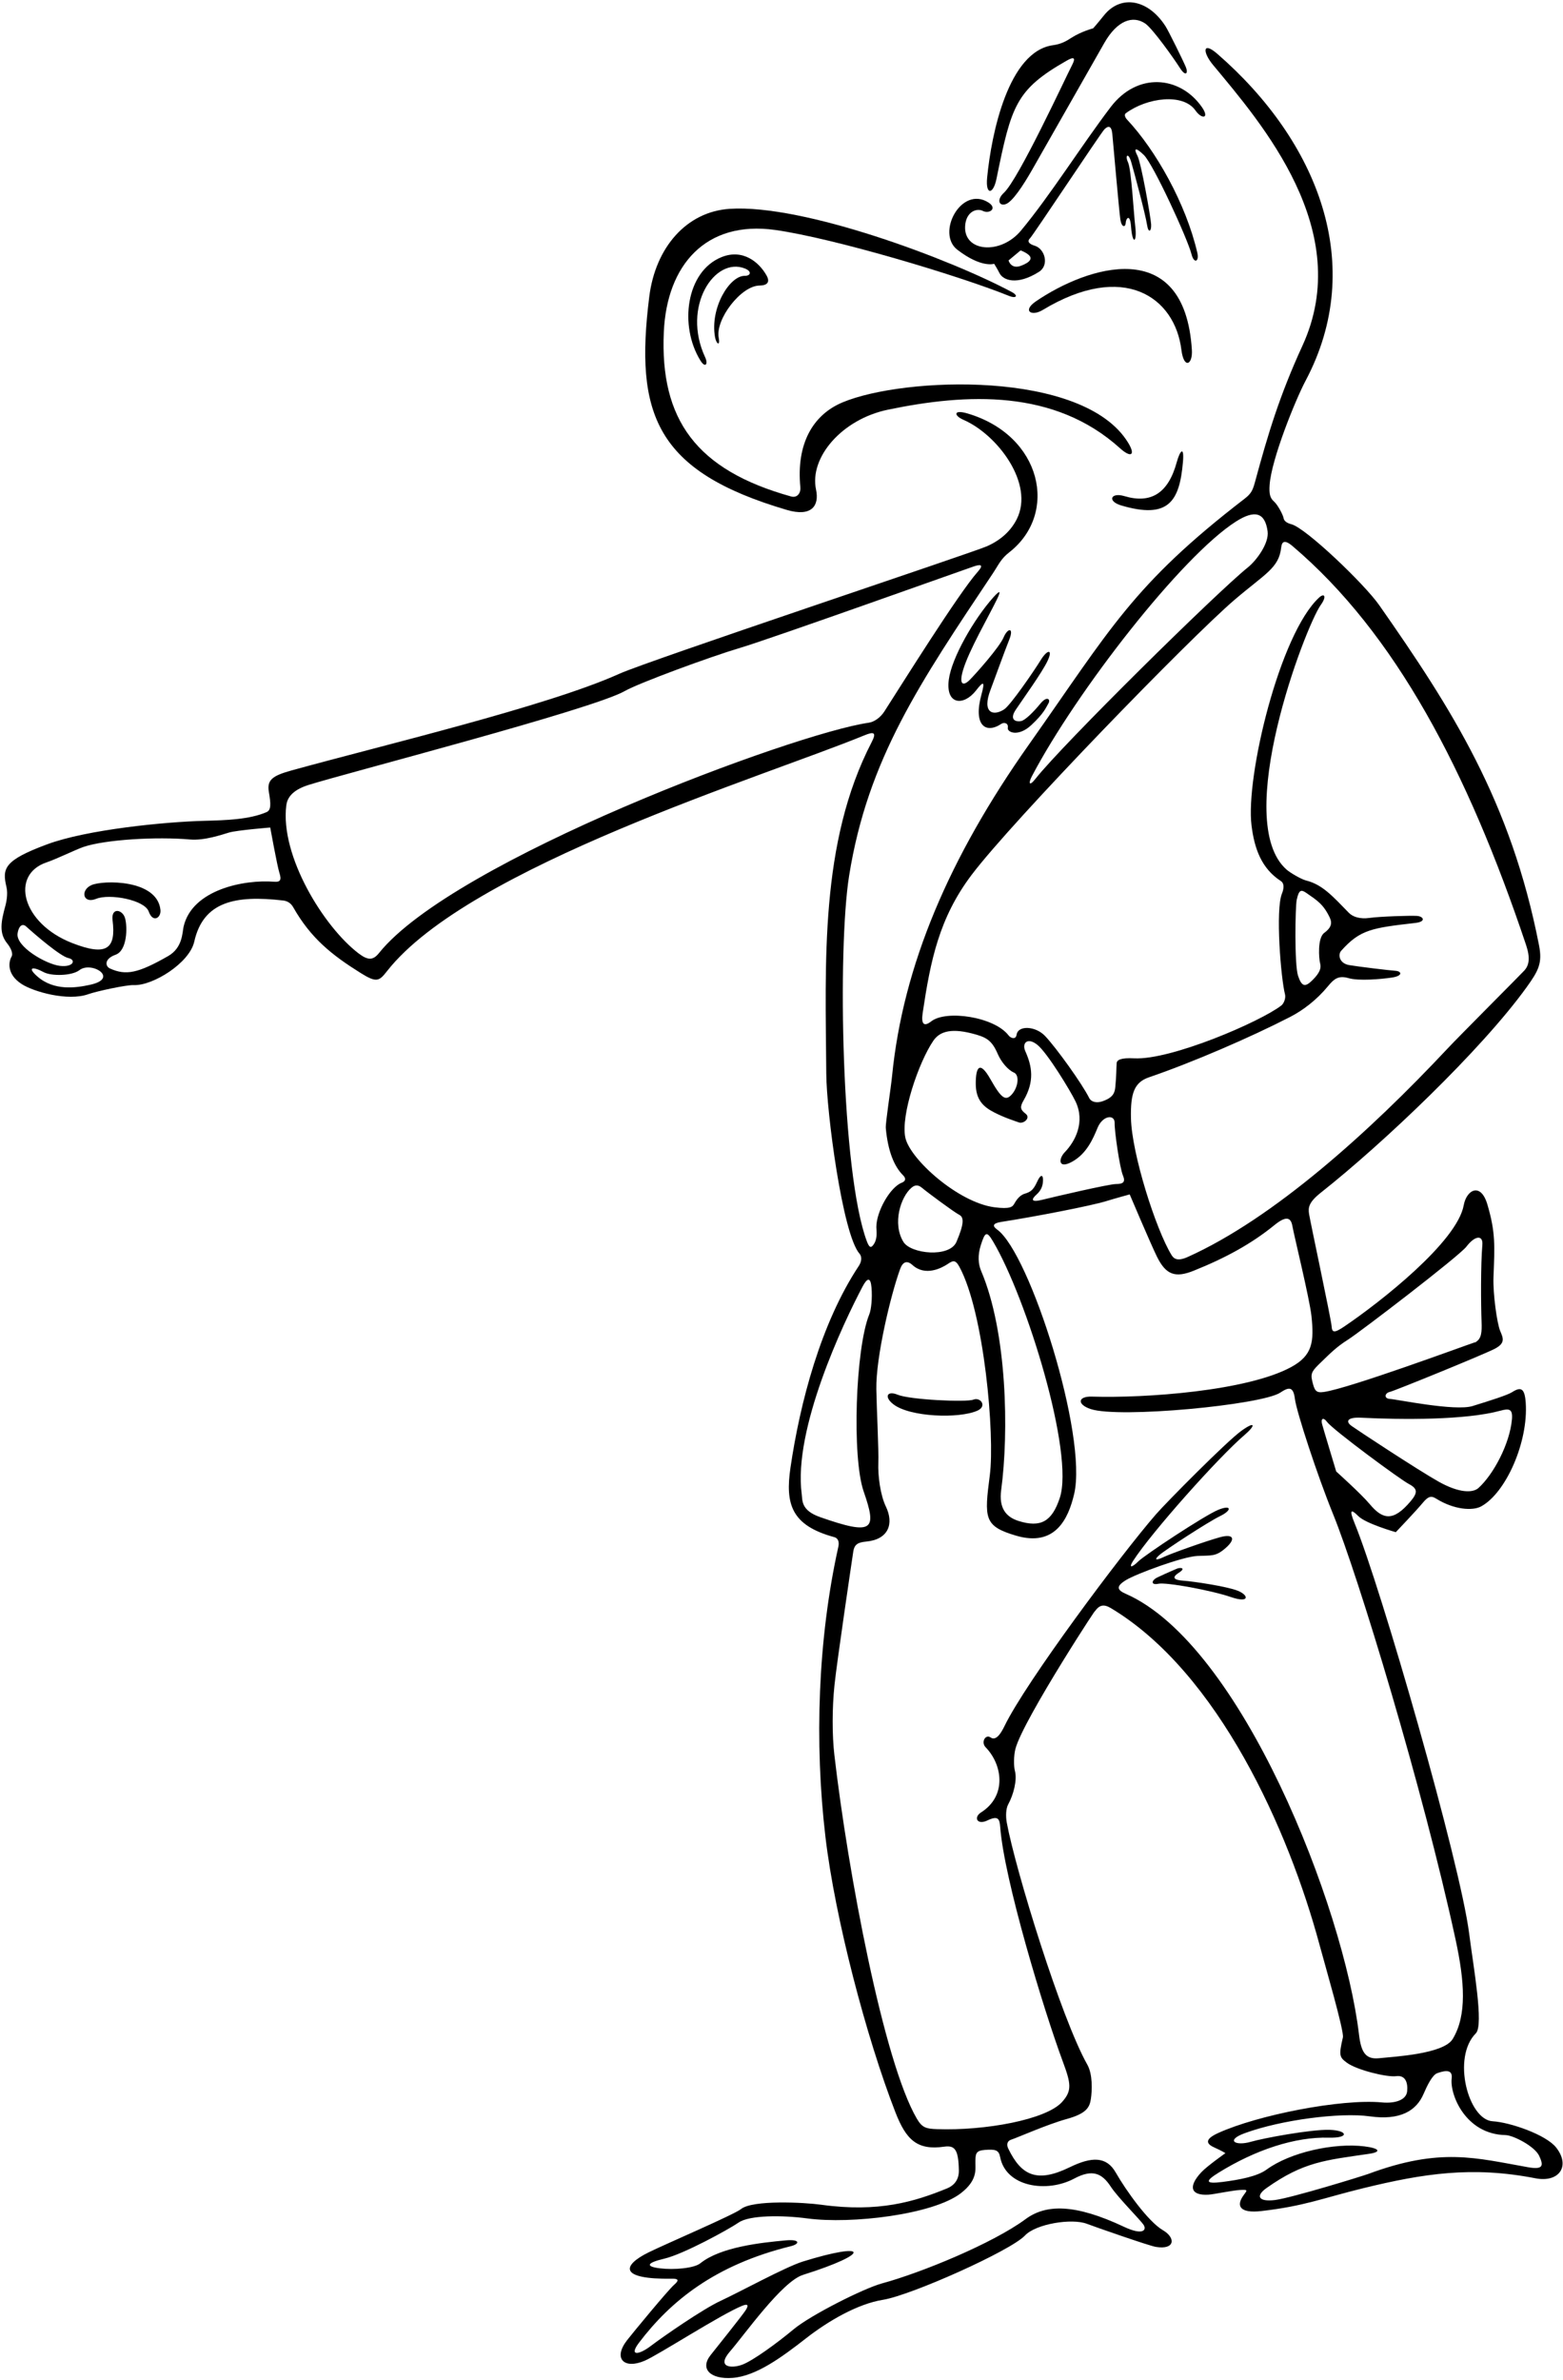<?xml version="1.0" encoding="UTF-8"?>
<svg xmlns="http://www.w3.org/2000/svg" xmlns:xlink="http://www.w3.org/1999/xlink" width="467pt" height="711pt" viewBox="0 0 467 711" version="1.1">
<g id="surface1">
<path style=" stroke:none;fill-rule:nonzero;fill:rgb(0%,0%,0%);fill-opacity:1;" d="M 297.738 53.398 C 302.191 31.531 303.461 26.816 318.738 18.102 C 320.836 16.902 321.488 17.176 320.34 19.398 C 318.219 23.504 304.328 53.562 299.938 57.602 C 297.762 59.602 298.438 61.625 300.438 61 C 302.438 60.375 305.664 55.477 308.34 50.801 C 311.012 46.125 328.137 16 329.988 12.773 C 333.84 6.062 338.465 4.551 342.137 7 C 344.387 8.5 350.789 17.551 352.539 20.301 C 354.289 23.051 355.078 21.898 354.305 20.023 C 353.527 18.148 349.137 9.238 348.238 7.84 C 343 -0.309 334.84 -1.652 329.84 4.602 C 327.84 7.102 326.613 8.465 326.613 8.465 C 326.613 8.465 323.039 9.398 320.07 11.324 C 318.473 12.359 317.012 13.176 314.637 13.5 C 301.289 15.328 296.207 39.918 294.938 53.102 C 294.43 58.398 296.77 58.16 297.738 53.398 "/>
<path style=" stroke:none;fill-rule:nonzero;fill:rgb(0%,0%,0%);fill-opacity:1;" d="M 464.938 641.5 C 461.91 637.676 451.184 633.977 445.98 633.672 C 438.711 633.246 433.727 614.637 440.961 607.398 C 443.402 604.957 440.199 587.379 438.969 577.652 C 436.285 556.383 412.551 474.004 404.73 455.016 C 403.07 450.98 403.613 450.648 405.84 452.898 C 408.062 455.148 417.039 457.699 417.039 457.699 C 417.039 457.699 423.188 451.25 425.039 449 C 426.887 446.75 427.758 446.844 429.137 447.699 C 434.488 451.023 440.023 451.371 442.539 450 C 449.973 445.945 456.676 430.703 455.863 419.023 C 455.551 414.566 454.379 414.223 451.738 415.898 C 450.363 416.773 445.238 418.391 439.988 420.016 C 434.738 421.641 417.289 418 415.34 417.898 C 413.387 417.801 413.742 416.133 415.238 415.801 C 416.734 415.465 443.496 404.555 446.637 402.898 C 449.777 401.242 449.188 399.801 448.238 397.602 C 447.289 395.398 446.039 386.398 446.227 381.527 C 446.586 372.211 446.898 368.207 444.395 359.766 C 442.414 353.082 438.172 355.414 437.34 360.023 C 435.363 370.988 412.371 388.996 401.738 396.199 C 398.637 398.301 397.984 398.145 397.859 396.145 C 397.734 394.145 391.539 365.199 391.137 362.699 C 390.82 360.715 390.988 359.16 394.738 356.199 C 413.172 341.637 442.648 313.637 456.137 294.898 C 459.738 289.898 460.867 287.672 459.84 282.398 C 451.414 239.266 433.719 211.711 412.094 180.785 C 407.672 174.461 390.145 157.699 385.84 156.602 C 384.664 156.301 383.664 155.723 383.512 154.77 C 383.359 153.816 381.762 150.773 380.613 149.773 C 379.465 148.773 379.16 147.523 379.34 144.898 C 379.859 137.176 387.094 119.371 390.09 113.727 C 408.395 79.254 393.887 42.316 363.738 16.102 C 359.242 12.191 359.27 15.582 362.438 19.398 C 376.863 36.773 404.922 68.934 389.137 103.301 C 382.316 118.152 378.867 129.648 375.137 143.398 C 374.34 146.352 374.012 147.324 371.84 149 C 338.344 174.797 331.746 187.961 307.438 222.398 C 283.613 256.148 269.828 288.367 266.539 321.402 C 266.156 325.273 264.531 335.504 264.664 337 C 265.277 343.816 267.145 348.434 269.84 351.102 C 270.719 351.969 270.664 352.824 269.438 353.301 C 265.914 354.668 261.84 361.957 261.84 366.539 C 261.84 367.562 262.234 369.73 261.234 371.43 C 260.234 373.129 259.68 372.617 258.988 370.773 C 251.363 350.398 250.219 283.531 253.691 261.68 C 259.258 226.672 274.992 203.77 296.637 171.301 C 298.395 168.664 299.016 166.965 301.539 165 C 316.387 153.426 311.355 130.062 289.039 123.5 C 284.789 122.25 284.965 124.148 287.84 125.398 C 298.02 129.828 309.117 144.488 303.801 155.07 C 302.172 158.305 299.34 161.223 294.84 163.199 C 290.336 165.18 193.863 197.297 184.988 201.297 C 163.473 210.996 113.98 222.711 87.113 230.148 C 81.367 231.742 79.711 232.977 80.336 236.602 C 80.961 240.227 81.016 242 79.637 242.602 C 74.531 244.82 67.371 245.035 61.039 245.199 C 49.035 245.508 25.914 247.84 14.137 252.199 C 1.066 257.039 0.633 259.449 1.938 265 C 2.438 267.125 1.82 269.805 1.621 270.527 C 0.285 275.367 -0.332 278.758 2.137 281.801 C 3.164 283.062 4.023 284.809 3.438 285.801 C 2.707 287.039 1.727 290.922 6.539 294 C 10.078 296.266 20.223 299.152 26.336 297 C 29.039 296.051 37.867 294.172 39.988 294.266 C 45.633 294.516 56.609 287.688 58.039 281.301 C 60.715 269.34 70.234 267.332 84.613 269.004 C 85.688 269.129 86.824 269.633 87.613 271.023 C 92.863 280.273 99.152 285.285 107.738 290.648 C 112.527 293.645 113.266 293.125 115.637 290.102 C 140.105 258.883 228.531 231.902 258.223 219.676 C 261.129 218.48 261.965 218.758 260.438 221.699 C 244.863 251.773 246.648 287.664 246.879 320.773 C 246.953 332.105 251.711 368.688 256.809 374.512 C 257.684 375.512 257.316 377.074 256.637 378.102 C 245.238 395.273 239.023 419.078 236.184 438.402 C 234.586 449.277 236.41 455.672 249.242 459.172 C 250.617 459.547 250.738 460.898 250.488 462.023 C 244.359 489.605 243.305 520.586 246.637 548.801 C 249.492 572.965 258.844 608.664 267.539 631 C 270.75 639.254 274.059 642.41 282.113 641.262 C 285.297 640.805 286.387 642.109 286.492 648.406 C 286.539 651.277 284.887 652.934 283.062 653.684 C 273.285 657.703 262.504 660.973 245.34 658.602 C 240.141 657.883 224.867 657.129 221.422 659.887 C 219.285 661.594 198.812 670.352 193.738 672.863 C 185.812 676.785 184.926 680.938 200.738 680.699 C 202.414 680.676 203.188 681 201.438 682.5 C 199.688 684 188.965 697 187.34 699.102 C 183.098 704.578 186.461 707.848 192.637 705.199 C 196.785 703.422 215.34 691.398 221.738 688.801 C 223.48 688.094 223.789 688.602 222.738 690.199 C 221.688 691.801 213.809 701.648 212.336 703.5 C 209.004 707.676 212.305 710.809 218.836 710.332 C 225.887 709.82 233.535 704.203 240.84 698.5 C 247.426 693.355 256.211 688.219 263.84 687 C 272.188 685.664 301.953 672.367 306.238 667.801 C 309.512 664.305 320.254 662.586 324.738 664.301 C 327.289 665.273 343.34 670.871 345.34 671.199 C 351.113 672.148 351.348 668.477 347.438 666.199 C 343.051 663.648 336.402 654.297 333.355 648.969 C 330.59 644.125 326.188 644.211 319.637 647.398 C 309.938 652.125 305.188 650.027 301.238 641.801 C 300.645 640.562 301.031 639.535 302.039 639.199 C 304.289 638.449 312.863 634.613 318.738 632.988 C 324.613 631.363 325.562 629.523 325.938 627 C 326.312 624.477 326.504 619.645 324.879 616.77 C 317.078 602.973 303.402 558.551 300.809 544.461 C 300.457 542.562 300.539 540.273 301.238 539 C 302.809 536.137 303.973 531.699 303.238 529 C 302.863 527.625 302.867 524.422 303.395 522.422 C 305.715 513.574 330.387 475.984 326.84 481.801 C 328.363 479.301 329.812 479.125 331.938 480.398 C 364.094 499.695 385.07 546.855 394.238 580.898 C 395.812 586.75 401.66 606.773 401.238 608.602 C 399.973 614.043 400.199 614.527 402.414 616.176 C 405.34 618.348 414.387 620.574 417.137 620.199 C 419.887 619.824 420.688 622.074 420.438 624.699 C 420.188 627.324 416.863 628.414 412.863 628.039 C 400.73 626.902 375.738 631.816 363.938 637.199 C 359.602 639.176 360.613 640.523 362.863 641.523 C 365.113 642.523 366.137 643.199 366.137 643.199 C 366.137 643.199 360.637 647.074 358.938 648.898 C 354.781 653.363 355.938 655.895 361.039 655.602 C 362.762 655.5 367.938 654.352 370.488 654.203 C 373.039 654.051 372.652 654.258 371.539 655.801 C 369.242 658.98 370.461 661.234 376.863 660.496 C 389.879 658.992 395.23 656.617 407.387 653.648 C 425.285 649.281 439.863 647.023 458.738 650.699 C 465.875 652.09 469.312 647.027 464.938 641.5 Z M 5.262 278.773 C 5.738 276.023 7.004 276.039 7.738 276.699 C 10.656 279.328 18.062 285.699 20.438 286.199 C 22.812 286.699 21.988 289.023 17.863 288.523 C 13.738 288.023 4.574 282.746 5.262 278.773 Z M 26.836 294.199 C 22.867 295.047 16.199 296.141 11.113 291.648 C 8.016 288.918 9.793 288.641 13.039 290.398 C 15.324 291.641 21.488 291.551 23.738 289.801 C 27.332 287.004 35.852 292.281 26.836 294.199 Z M 81.938 263.398 C 72.898 262.676 57.43 265.758 54.863 276.773 C 54.453 278.535 54.613 283.102 50.238 285.602 C 41.223 290.754 37.621 291.473 32.836 289.301 C 31.461 288.676 31.039 286.449 34.539 285.199 C 38.039 283.949 38.113 276.898 37.363 274.273 C 36.613 271.648 33.145 270.957 33.633 274.891 C 34.68 283.352 32.027 285.805 21.539 281.699 C 6.449 275.797 2.988 261.273 13.938 257.602 C 16.859 256.621 22.766 253.738 24.938 253 C 31.488 250.773 46.895 249.902 56.738 250.773 C 61.078 251.16 66.297 249.324 68.438 248.699 C 70.836 248 80.738 247.199 80.738 247.199 C 80.738 247.199 82.836 258.75 83.488 260.773 C 84.137 262.801 83.816 263.551 81.938 263.398 Z M 259.539 215.898 C 237.246 219.086 135.504 256.949 113.238 284.699 C 111.512 286.852 110.016 286.992 107.137 284.801 C 96.727 276.875 83.652 255.668 85.539 240.602 C 85.789 238.602 87.012 236.125 92.137 234.5 C 103.211 230.988 177.078 211.945 186.738 206.398 C 190.789 204.074 211.988 196.25 221.238 193.5 C 230.488 190.75 288.859 169.891 291.113 169.148 C 293.363 168.41 293.789 168.949 292.137 170.801 C 286.422 177.211 269.363 204.555 264.238 212.523 C 263.113 214.273 261.289 215.648 259.539 215.898 Z M 421.438 448.5 C 416.309 454.562 413.168 454.016 409.238 449.301 C 406.738 446.301 399.238 439.566 399.238 439.566 C 399.238 439.566 395.469 427.09 395.023 425.445 C 394.578 423.801 395.34 423.199 396.539 424.801 C 398.32 427.176 418.27 441.898 420.938 443.301 C 423.605 444.699 423.637 445.898 421.438 448.5 Z M 448.34 421.398 C 450.902 420.699 452.039 420.836 451.738 424.066 C 451.059 431.402 446.176 440.508 441.738 444.5 C 440.07 446 436.004 446.066 429.84 442.602 C 423.672 439.133 405.812 427.379 403.848 425.977 C 401.879 424.578 402.637 423.301 406.637 423.5 C 419.047 424.121 437.914 424.242 448.34 421.398 Z M 394.738 406.898 C 397.305 404.434 399.238 402.398 402.738 400.199 C 406.238 398 435.957 375.254 438.137 372.398 C 440.738 369 443.164 368.848 442.902 371.898 C 442.402 377.734 442.457 389.465 442.668 394.844 C 442.785 397.844 442.664 399.934 440.906 400.898 C 441.348 400.754 441.27 400.801 440.539 401.102 C 440.676 401.043 440.781 400.969 440.906 400.898 C 437.512 402.02 403.246 414.711 395.531 415.82 C 393.137 416.164 392.738 415.398 392.039 412.398 C 391.508 410.129 392.172 409.367 394.738 406.898 Z M 308.297 231.91 C 321.652 206.469 353.098 166.109 369.266 155.805 C 374.965 152.172 377.969 153.113 378.738 158.699 C 379.238 162.324 375.34 167.5 372.84 169.5 C 363.656 176.844 317.543 222.305 309.34 232.699 C 307.465 235.074 307.246 233.91 308.297 231.91 Z M 275.68 302.602 C 278.004 287.008 280.566 274.219 290.34 261.301 C 302.621 245.055 355.641 190.484 368.84 179.199 C 378.035 171.336 382.125 169.734 382.805 163.527 C 382.988 161.863 383.73 161.047 386.168 163.113 C 416.863 189.148 438.508 230.246 455.938 282.199 C 457.238 286.074 456.926 288.312 455.426 289.938 C 453.926 291.562 436.164 309.324 432.438 313.301 C 409.164 338.133 380.496 363.977 354.867 375.492 C 351.738 376.898 350.688 375.98 350.02 374.883 C 345.34 367.234 338.137 344.613 337.914 334.02 C 337.758 326.566 338.887 323.316 343.34 321.801 C 356.238 317.398 373.719 309.836 385.438 303.801 C 389.27 301.828 393.336 298.789 396.852 294.52 C 398.602 292.395 399.938 291.324 402.938 292.199 C 405.938 293.074 412.488 292.523 415.863 292.023 C 419.238 291.523 418.812 290.125 416.938 290 C 415.062 289.875 406.137 288.801 403.137 288.301 C 400.137 287.801 399.711 285.164 400.711 284.039 C 406.41 277.629 409.988 277.195 422.938 275.699 C 426.188 275.324 425.34 273.727 423.34 273.602 C 421.34 273.477 412.215 273.773 409.238 274.199 C 406.262 274.625 404.148 273.84 403.039 272.699 C 398.113 267.648 395.102 264.242 390.238 263.023 C 388.738 262.648 385.438 260.676 384.438 259.801 C 367.906 245.336 389.961 187.246 394.637 180.699 C 396.512 178.074 395.664 177.102 394.137 178.5 C 382.371 189.301 372.113 232.023 373.938 246.602 C 374.797 253.465 376.863 259.398 382.703 263.195 C 383.926 263.992 383.465 265.875 383.039 266.898 C 381.023 271.754 382.723 292.371 383.938 297.016 C 384.234 298.168 383.605 299.77 382.832 300.371 C 376.578 305.211 349.883 316.727 338.863 316.148 C 334.863 315.941 333.703 316.633 333.637 317.602 C 333.512 319.477 333.59 321.023 333.238 324.699 C 333.074 326.43 332.602 327.895 329.34 329 C 327.715 329.551 326.062 329.25 325.438 328 C 323.289 323.703 315.695 313.133 312.285 309.508 C 309.426 306.469 304.184 306.207 303.738 309.102 C 303.488 310.727 301.922 310.059 301.371 309.336 C 297.121 303.73 282.691 301.605 278.238 305.102 C 276.062 306.812 275.18 305.945 275.68 302.602 Z M 394.438 287.801 C 394.84 289.25 394.258 290.699 392.137 292.801 C 390.02 294.902 388.965 294.875 387.84 291.5 C 386.715 288.125 387.008 270.785 387.438 268.801 C 388.094 265.762 388.738 265.648 390.363 266.773 C 393.598 269.016 395.406 270.129 397.301 274.086 C 398.152 275.863 397.664 277.199 395.637 278.699 C 393.613 280.199 394.039 286.352 394.438 287.801 Z M 278.863 310.898 C 280.488 308.523 283.465 306.949 290.34 308.699 C 294.695 309.809 296.301 310.648 298.137 314.898 C 299.156 317.258 301.188 319.648 302.938 320.398 C 304.688 321.148 304.215 324.773 302.34 326.898 C 300.465 329.023 299.188 328.148 295.938 322.398 C 292.688 316.648 291.539 318.824 291.539 323.699 C 291.539 328.574 293.84 330.648 296.988 332.273 C 300.137 333.898 303.062 334.801 304.438 335.301 C 305.812 335.801 308.062 333.949 306.438 332.699 C 304.812 331.449 304.688 330.676 305.84 328.699 C 309.164 322.988 308.371 318.535 306.34 314 C 305.262 311.602 306.988 309.711 309.988 312.148 C 312.984 314.59 319.84 325.875 321.34 329 C 324.297 335.168 321.277 340.941 318.137 344.199 C 316.18 346.234 316.156 349.352 320.363 347.016 C 324.664 344.625 326.547 340.266 327.938 336.898 C 329.5 333.129 333.125 332.801 333.039 335.5 C 332.965 337.754 334.531 348.828 335.539 351.199 C 336.363 353.148 335.512 353.699 333.438 353.699 C 331.363 353.699 314.938 357.523 311.438 358.398 C 307.938 359.273 308.098 358.262 309.723 356.812 C 311.348 355.363 311.637 353.773 311.637 352.398 C 311.637 351.023 310.988 350.551 309.84 353.102 C 308.688 355.648 307.762 356.102 306.137 356.602 C 304.512 357.102 303.539 358.727 303.039 359.602 C 302.539 360.477 301.887 361.262 297.109 360.637 C 286.297 359.223 271.879 346.273 270.5 339.836 C 269.07 333.168 274.492 317.289 278.863 310.898 Z M 293.141 379.641 C 292.266 377.59 292.098 374.969 293.039 372 C 294.34 367.898 294.828 367.695 296.684 370.812 C 306.738 387.734 321.066 434.207 316.637 447.5 C 314.301 454.512 310.973 456.426 304.355 454.355 C 300.633 453.195 298.402 450.566 299.137 445.102 C 301.445 427.902 300.941 397.941 293.141 379.641 Z M 272.34 354.801 C 273.137 354.125 274.137 353.699 275.438 354.801 C 277.004 356.125 285.113 362.148 286.613 362.898 C 288.113 363.648 287.988 365.773 285.781 370.965 C 283.734 375.785 272.137 374.574 269.938 371 C 266.543 365.484 269.133 357.508 272.34 354.801 Z M 245.039 453.199 C 239.262 451.176 239.789 448.176 239.539 446.301 C 236.957 426.953 251.961 395.215 257.738 384.301 C 259.117 381.695 260.117 381.395 260.395 384.645 C 260.668 387.895 260.289 391.25 259.738 392.602 C 255.57 402.832 254.531 435.367 258.039 445.5 C 262.008 456.965 261.137 458.844 245.039 453.199 Z M 320.938 650.801 C 326.426 647.867 329.27 649.199 331.902 653.234 C 334.039 656.5 340.871 663.266 341.738 664.699 C 342.605 666.133 341.527 667.875 335.863 665.211 C 321.078 658.254 312.5 658.422 306.438 662.898 C 296.617 670.152 275.246 678.926 263.539 682.102 C 258.004 683.602 242.137 691.633 237.137 695.801 C 232.137 699.969 224.902 705.234 221.738 706.398 C 218.57 707.566 213.938 707.234 218.137 702.398 C 222.34 697.566 233.633 681.543 239.902 679.566 C 260.75 672.992 259.418 669.504 239.871 675.578 C 234.676 677.191 220.637 684.867 215.34 687.301 C 210.039 689.734 197.938 698.133 194.438 700.801 C 190.938 703.469 187.77 703.969 190.938 699.801 C 200.395 687.355 213.613 676.59 236.238 671 C 239.07 670.301 239.102 668.855 234.734 669.258 C 227.344 669.934 215.309 671.223 209.238 676.102 C 207.371 677.602 201.352 678.102 197.184 677.602 C 193.02 677.102 192.871 676.031 198.539 674.699 C 204.203 673.367 217.57 666.066 220.738 663.898 C 223.902 661.734 233.504 661.668 241.238 662.699 C 254.367 664.453 278.73 661.555 287.039 655.199 C 292.004 651.398 291.438 648.199 291.438 646.199 C 291.438 643.426 291.434 642.449 294.238 642.234 C 297.398 641.992 298.418 642.234 298.824 644.348 C 300.555 653.375 312.863 655.113 320.938 650.801 Z M 412.027 614.84 C 407.922 615.27 406.652 612.895 406.039 607.699 C 401.531 569.773 370.887 491.215 336.34 476.102 C 333.672 474.934 333.438 473.836 336.438 472 C 339.438 470.164 353.34 465 357.738 464.801 C 362.137 464.602 363.238 465.023 366.238 462.398 C 369.238 459.773 368.664 458.074 364.539 459.199 C 360.414 460.324 349.949 464.035 347.738 465.102 C 345.523 466.164 344.59 466.102 346.438 464.5 C 348.289 462.898 360.887 454.676 364.539 452.898 C 368.188 451.125 367.988 449.398 363.988 451.023 C 359.988 452.648 342.09 464.477 340.137 466.398 C 338.188 468.324 337.137 468.477 338.539 466.301 C 344.062 457.715 364.219 435.164 371.863 428.648 C 375.09 425.898 375.312 424.273 370.938 427.398 C 366.562 430.523 348.488 448.801 345.438 452.301 C 334.969 464.312 306.488 502.484 300.137 515.602 C 298.988 517.977 297.539 520.102 295.988 519.023 C 294.438 517.949 293.027 520.438 294.496 521.957 C 299.59 527.219 300.84 536.516 293.137 541.398 C 290.812 542.875 291.914 545.301 295.039 543.801 C 298.164 542.301 298.664 543.301 298.84 545.699 C 299.98 561.367 311.867 600.527 317.539 615.801 C 319.988 622.398 320.367 624.527 317.34 627.898 C 312.555 633.227 294.238 636.523 279.988 636.023 C 276.738 635.91 275.539 635.637 273.938 632.898 C 264.02 615.977 253.352 559.293 249.301 524.273 C 248.613 518.34 248.609 510.281 249.336 503.336 C 250.059 496.383 254.602 465.727 254.949 463.473 C 255.297 461.219 256.488 460.727 258.84 460.5 C 265.512 459.859 267.145 455.145 264.676 450.023 C 263.051 446.648 262.281 440.906 262.43 437.031 C 262.582 433.156 261.934 420.977 261.836 415 C 261.672 405.453 266.137 386.801 268.938 379.102 C 269.727 376.93 270.973 376.398 272.637 377.898 C 276.484 381.363 281.348 378.793 283.137 377.602 C 284.637 376.602 285.414 376.152 286.637 378.398 C 294.066 392.039 297.285 428.758 295.738 440.699 C 294.07 453.566 293.949 455.891 303.57 458.734 C 315.18 462.164 319.168 453.859 320.938 446.301 C 325.023 428.84 307.684 374.328 297.938 367.301 C 296.504 366.266 296.465 365.43 299.238 365 C 309.094 363.473 325.977 360.211 330.539 358.801 C 333.34 357.934 337.539 356.801 337.539 356.801 C 337.539 356.801 343.848 371.68 345.66 375.355 C 348.352 380.824 351.113 381.812 356.637 379.602 C 366.297 375.734 374.039 371.457 380.738 366 C 383.973 363.367 385.637 363.367 386.137 366.199 C 386.637 369.031 391.305 388.066 391.84 393.102 C 392.652 400.805 392.223 404.895 385.738 408.398 C 372.551 415.527 342.156 417.703 326.238 417.199 C 322.039 417.066 321.699 419.516 325.863 420.914 C 334.344 423.762 376.992 419.695 382.539 416 C 385.039 414.336 386.426 414.066 386.895 417.863 C 387.359 421.664 393.539 440.602 398.34 452.398 C 405.754 470.629 425.082 534.039 434.891 579.34 C 437.621 591.945 438.328 602.035 434.039 609.102 C 431.305 613.602 416.492 614.371 412.027 614.84 Z M 456.539 647.398 C 440.973 644.652 430.402 641.398 408.84 649.398 C 406.988 650.086 385.77 656.602 380.938 657.199 C 376.105 657.801 374.98 656.039 378.438 653.602 C 389.57 645.734 396.035 645.305 409.039 643.398 C 412.902 642.832 412.164 641.734 407.699 641.176 C 398.598 640.043 385.465 642.945 378.438 648.102 C 375.672 650.129 370.473 651.133 365.238 651.801 C 360.004 652.469 360.035 651.535 364.137 649 C 375.172 642.18 386.902 638.293 397.07 638.566 C 403.238 638.734 402.738 636.398 397.238 636.234 C 391.738 636.066 377.461 638.715 373.738 639.801 C 369.172 641.133 366.004 639.398 371.902 637.234 C 382.77 633.242 400.473 630.969 409.238 632.199 C 418.379 633.484 423.176 630.547 425.34 625.5 C 426.34 623.168 427.914 619.84 429.438 619.301 C 432.109 618.352 434.059 618.273 433.738 620.898 C 433.152 625.719 437.895 637.578 449.84 637.801 C 452.086 637.844 458.531 641.098 459.898 644.031 C 461.266 646.965 461.07 648.199 456.539 647.398 "/>
<path style=" stroke:none;fill-rule:nonzero;fill:rgb(0%,0%,0%);fill-opacity:1;" d="M 286.039 74.602 C 293.238 80.148 297.039 78.801 297.039 78.801 C 297.039 78.801 298.012 80.352 298.637 81.602 C 299.676 83.68 303.781 85.402 310.438 81.199 C 313.562 79.227 312.215 74.324 309.137 73.398 C 307.637 72.949 306.738 72.199 307.738 71.199 C 308.738 70.199 328.934 39.68 329.984 38.629 C 331.035 37.578 332.09 37.375 332.34 40 C 332.59 42.625 334.363 63.023 334.738 65.523 C 335.113 68.023 336.262 67.977 336.34 66.602 C 336.414 65.227 337.637 63.625 337.938 67.699 C 338.355 73.355 339.805 72.531 339.184 67.523 C 338.758 64.102 338.039 50.625 337.039 48.5 C 336.039 46.375 337.113 45.398 337.988 48.398 C 338.863 51.398 342.238 64.023 342.727 67.203 C 343.133 69.824 344.062 69.125 343.938 67 C 343.812 64.875 340.965 48.625 339.84 46.5 C 338.715 44.375 339.16 43.785 341.738 46.273 C 344.637 49.074 354.871 71.434 355.988 75.898 C 356.738 78.898 358.363 78.203 357.738 75.5 C 354.363 60.898 345.363 44.898 336.738 35.715 C 336.188 35.129 335.805 34.242 336.391 33.812 C 342.738 29.148 353.512 27.75 357.191 33.012 C 359.109 35.746 361.539 35.434 359.039 31.898 C 352.488 22.648 339.828 21.484 331.84 32 C 323.102 43.496 313.797 58.387 305.039 68.898 C 298.91 76.25 287.879 75.238 288.363 67.523 C 288.633 63.199 291.824 62.094 293.637 63 C 295.637 64 298.09 62.25 295.34 60.5 C 287.211 55.328 279.629 69.66 286.039 74.602 Z M 304.938 74.801 C 304.938 74.801 306.613 75.398 307.488 76.273 C 308.363 77.148 308.039 78.273 305.039 79.398 C 302.039 80.523 301.34 77.801 301.34 77.801 L 304.938 74.801 "/>
<path style=" stroke:none;fill-rule:nonzero;fill:rgb(0%,0%,0%);fill-opacity:1;" d="M 356.113 104.523 C 353.949 69.898 324.703 79.66 309.539 90 C 305.355 92.852 308.164 94.637 311.539 92.602 C 335.746 77.984 351.031 88.742 352.988 104.523 C 353.703 110.301 356.395 109.043 356.113 104.523 "/>
<path style=" stroke:none;fill-rule:nonzero;fill:rgb(0%,0%,0%);fill-opacity:1;" d="M 235.109 152.332 C 242.406 154.477 244.867 151.156 243.82 146.27 C 241.766 136.641 251.578 125.246 265.238 122.398 C 288.867 117.477 315.043 116.188 334.637 133.898 C 337.883 136.836 339.426 136.078 337.031 132.188 C 323.645 110.43 270.004 112.539 251.738 120.199 C 242.82 123.938 237.863 132.629 239.137 145.602 C 239.289 147.125 238.312 148.852 236.34 148.301 C 208.043 140.422 197.148 125.328 198.34 99.148 C 199.246 79.203 210.848 65.77 231.637 68.699 C 249.035 71.152 286.281 82.258 301.617 88.445 C 303.504 89.207 304.488 88.398 302.238 87.199 C 283.812 77.371 240.039 60.918 217.988 62.387 C 205.141 63.242 195.836 73.879 193.988 88.648 C 189.617 123.598 195.77 140.762 235.109 152.332 "/>
<path style=" stroke:none;fill-rule:nonzero;fill:rgb(0%,0%,0%);fill-opacity:1;" d="M 226.938 85.301 C 229.215 85.273 230.16 84.312 229.039 82.301 C 226.863 78.398 222.023 74.234 215.613 76.797 C 204.945 81.066 202.895 97.344 209.238 107.648 C 210.746 110.102 211.641 108.77 210.703 106.762 C 203.602 91.547 213.559 76.629 222.539 80.199 C 224.789 81.098 224.238 82.426 222.539 82.398 C 218.008 82.336 212.094 91.949 213.637 100.699 C 214.012 102.824 215.238 103.523 214.738 100.898 C 213.695 95.438 221.367 85.359 226.938 85.301 "/>
<path style=" stroke:none;fill-rule:nonzero;fill:rgb(0%,0%,0%);fill-opacity:1;" d="M 351.586 138.094 C 349.074 147.297 343.934 150.59 335.938 148.199 C 331.891 146.992 330.711 149.727 335.039 151 C 349.113 155.148 352.414 149.801 353.438 138.102 C 353.883 133.02 352.539 134.602 351.586 138.094 "/>
<path style=" stroke:none;fill-rule:nonzero;fill:rgb(0%,0%,0%);fill-opacity:1;" d="M 290.84 418.102 C 288.738 418.934 271.82 418.145 268.188 416.629 C 265.09 415.344 264.039 417.258 266.938 419.5 C 271.863 423.309 286.508 423.855 292.031 421.398 C 295.031 420.066 292.938 417.266 290.84 418.102 "/>
<path style=" stroke:none;fill-rule:nonzero;fill:rgb(0%,0%,0%);fill-opacity:1;" d="M 369.84 475.199 C 366.504 473.867 356.43 472.391 353.637 472.199 C 350.848 472.008 349.902 471.301 352.238 469.801 C 354.57 468.301 352.539 468.199 351.637 468.602 C 350.738 469 348.973 469.715 345.84 471.199 C 343.938 472.102 343.805 473.602 346.137 473.102 C 348.473 472.602 362.039 475.102 367.738 477.066 C 373.438 479.031 373.172 476.531 369.84 475.199 "/>
<path style=" stroke:none;fill-rule:nonzero;fill:rgb(0%,0%,0%);fill-opacity:1;" d="M 313.027 197.352 C 314.652 193.852 312.965 193.898 310.938 197.199 C 308.914 200.5 301.914 210.676 300.039 211.898 C 296.758 214.043 293.309 212.996 295.938 206.102 C 297.137 202.949 300.039 194.852 301.539 191.102 C 303.039 187.352 301.09 187.5 299.863 190.398 C 298.637 193.301 291.73 201.102 289.738 203.102 C 287.742 205.098 286.461 204.52 287.738 200.199 C 289.488 194.273 295.438 184.102 297.938 178.898 C 299.012 176.672 298.988 175.977 296.738 178.5 C 290.992 184.949 284.348 196.484 283.488 203.023 C 282.488 210.648 287.965 210.988 291.648 206.23 C 293.84 203.398 294.363 203.398 293.238 207.5 C 290.715 216.699 294.516 219.34 299.188 216.227 C 300.012 215.676 301.363 216.023 301.113 217.398 C 300.863 218.773 304.262 220.227 308.137 216.602 C 312.012 212.977 312.488 211.398 313.238 210.148 C 313.988 208.898 312.84 207.75 310.84 210.199 C 308.84 212.648 306.387 215.102 305.113 215.398 C 303.84 215.699 301.34 215.25 303.488 212.023 C 305.637 208.801 311.402 200.852 313.027 197.352 "/>
<path style=" stroke:none;fill-rule:nonzero;fill:rgb(0%,0%,0%);fill-opacity:1;" d="M 27.336 264.398 C 23.938 265.898 24.738 270.125 28.738 268.5 C 32.738 266.875 43.188 268.801 44.438 272.301 C 45.688 275.801 48.188 274.176 47.938 271.801 C 46.973 262.621 30.77 262.887 27.336 264.398 "/>
</g>
</svg>
